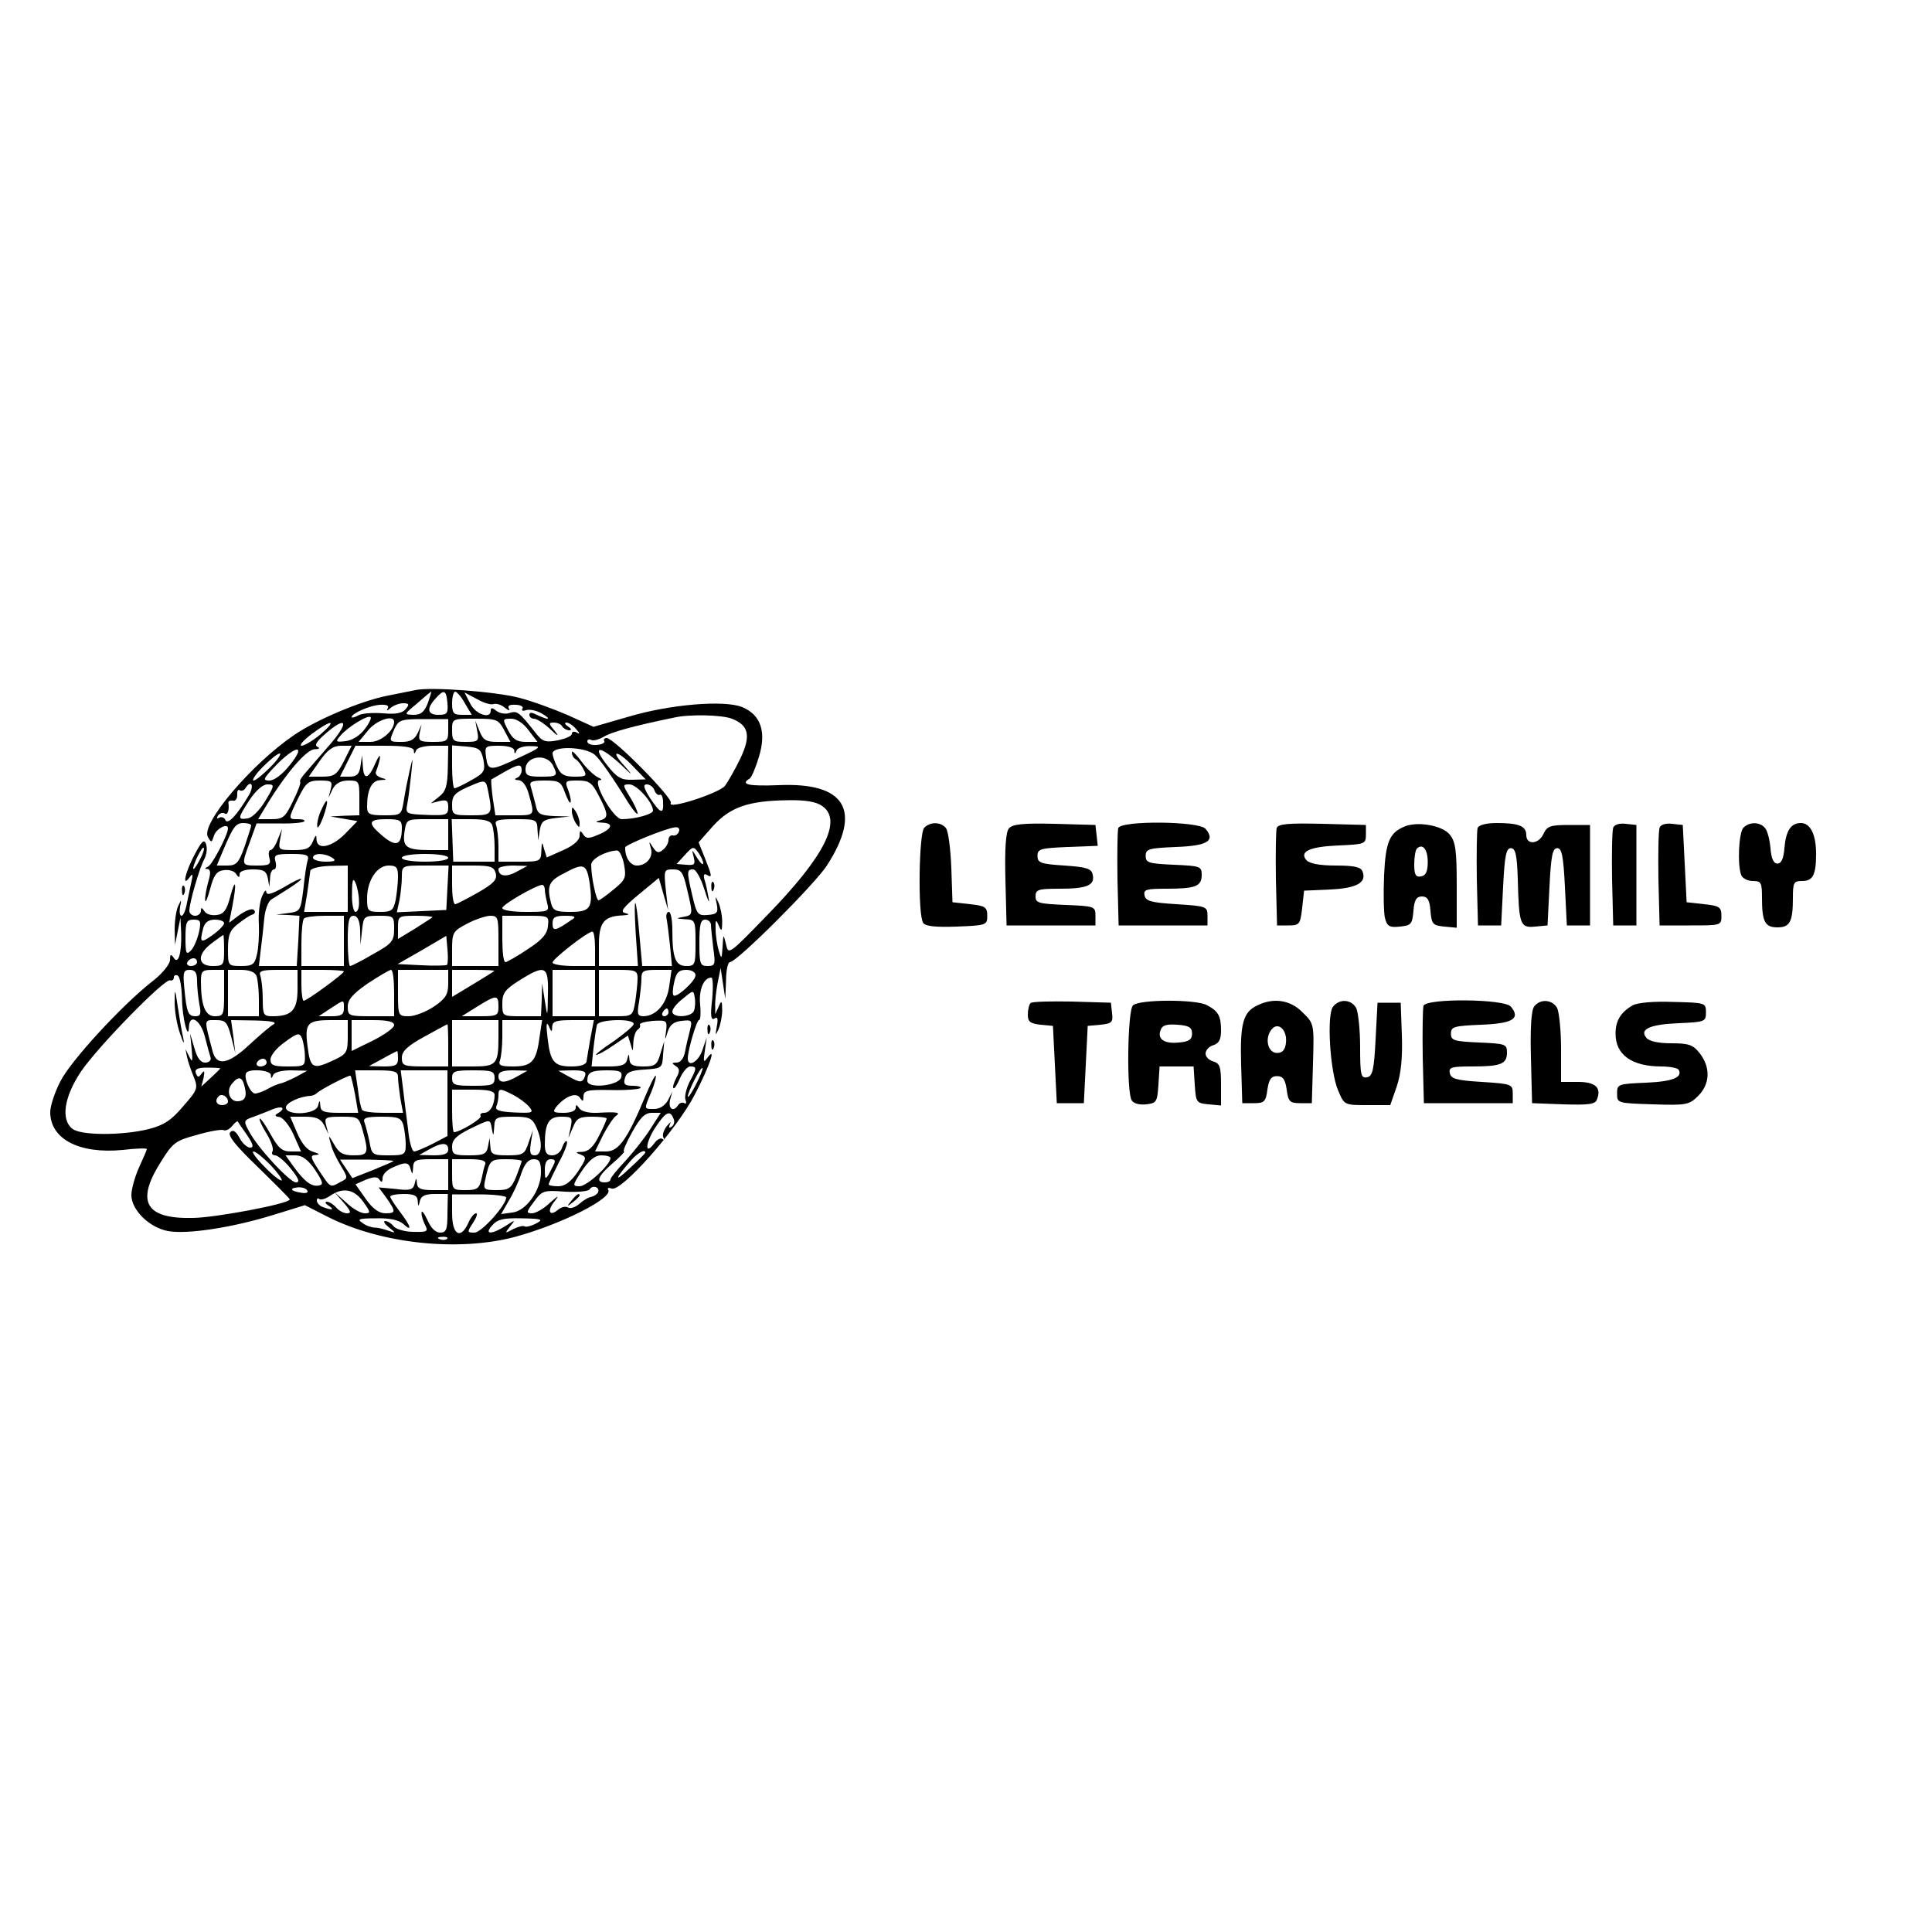 <?xml version="1.0" standalone="no"?>
<!DOCTYPE svg PUBLIC "-//W3C//DTD SVG 20010904//EN"
 "http://www.w3.org/TR/2001/REC-SVG-20010904/DTD/svg10.dtd">
<svg version="1.0" xmlns="http://www.w3.org/2000/svg"
 width="500pt" height="500pt" viewBox="0 0 500 500"
 preserveAspectRatio="xMidYMid meet">

<g transform="translate(0,500) scale(0.1,-0.1)"
fill="#000000" stroke="none">
<path d="M1075 3214 c-11 -2 -45 -9 -75 -15 -68 -14 -180 -61 -240 -102 -111
-76 -241 -230 -222 -263 9 -16 10 -15 16 4 6 18 36 33 36 18 0 -16 -41 -95
-52 -99 -8 -3 -9 -6 -1 -6 8 -1 9 -10 2 -33 -5 -18 -9 -40 -8 -48 1 -8 6 5 13
30 9 35 17 46 35 48 13 2 28 -2 32 -10 7 -10 9 -10 9 0 0 7 14 12 34 12 28 0
35 -4 39 -22 l4 -23 2 23 c0 12 5 22 10 22 5 0 7 9 4 20 -5 18 0 20 42 20 39
0 46 -3 41 -17 -3 -10 -8 -44 -11 -75 -7 -55 -8 -57 -39 -61 l-31 -4 30 -1 30
-2 -3 -65 -4 -65 -49 0 -49 0 5 43 c3 23 7 59 9 81 2 21 10 43 18 48 7 4 28
18 46 29 48 31 39 34 -13 3 -32 -18 -45 -22 -46 -12 0 7 -5 2 -11 -12 -6 -14
-10 -46 -8 -73 1 -26 -1 -61 -5 -77 -6 -26 -11 -30 -41 -30 -34 0 -34 1 -34
44 0 36 5 49 26 65 14 11 30 22 37 24 7 2 9 8 4 12 -4 5 -20 -1 -36 -12 l-28
-21 8 41 c12 62 9 79 -5 27 -9 -35 -17 -46 -35 -48 -13 -2 -28 2 -32 10 -7 10
-9 10 -9 1 0 -7 -7 -13 -15 -13 -8 0 -15 6 -15 13 0 20 26 111 39 134 6 12 8
29 4 39 -5 13 -11 7 -29 -27 -25 -47 -34 -88 -13 -59 8 11 9 8 4 -14 -3 -15
-9 -41 -12 -57 -3 -16 -9 -29 -13 -29 -5 0 -6 10 -4 23 4 20 4 21 -5 2 -5 -11
-9 -38 -9 -60 l1 -40 7 35 7 35 2 -42 c1 -52 -8 -81 -20 -61 -7 10 -9 8 -9 -7
-1 -11 -20 -35 -46 -55 -77 -60 -211 -205 -238 -259 -14 -27 -26 -63 -26 -79
0 -70 75 -109 188 -98 34 4 62 5 62 2 0 -2 -9 -23 -20 -47 -11 -24 -20 -57
-20 -72 0 -38 46 -84 95 -93 49 -9 167 9 273 42 l81 25 59 -30 c138 -70 338
-91 485 -52 121 33 255 101 241 122 -3 5 1 6 9 3 25 -9 168 152 215 243 39 75
58 131 31 93 -8 -11 -9 -6 -5 20 l5 35 -11 -32 c-10 -31 -38 -47 -38 -22 0 21
23 99 29 99 4 0 5 18 3 40 -4 38 9 70 29 70 4 0 5 -25 2 -57 -5 -42 -3 -54 6
-49 8 6 10 0 6 -21 -4 -23 -4 -24 4 -8 5 11 10 34 10 50 0 26 -2 27 -9 10 l-9
-20 0 20 c-1 11 2 38 6 60 l8 40 6 -40 6 -40 2 48 c0 26 5 47 10 47 18 0 219
201 251 250 92 143 48 216 -126 208 -78 -3 -99 2 -74 17 5 3 16 29 24 56 20
65 5 109 -43 129 -47 19 -188 7 -295 -25 l-90 -26 -66 30 c-37 16 -94 37 -126
45 -59 16 -231 29 -269 20z m32 -34 c-9 -23 -18 -30 -37 -30 -25 1 -25 1 10
30 19 17 35 30 36 30 1 0 -3 -13 -9 -30z m51 0 c2 -26 -1 -30 -23 -30 -29 0
-32 16 -8 42 22 25 28 23 31 -12z m45 0 l18 -30 -25 0 c-22 0 -26 4 -26 30 0
17 4 30 8 30 4 0 16 -13 25 -30z m75 -2 c7 2 20 -2 29 -10 9 -7 14 -8 10 -2
-4 8 2 11 17 10 13 0 22 -5 18 -10 -3 -5 1 -7 9 -4 8 3 26 0 40 -8 13 -7 20
-13 16 -14 -5 0 -17 5 -28 10 -13 7 -19 7 -19 0 0 -5 5 -10 12 -10 7 0 26 -12
42 -27 20 -19 24 -20 12 -5 -16 19 -17 22 -3 22 9 0 19 -4 22 -10 3 -5 12 -10
18 -10 7 0 6 4 -3 10 -8 5 -10 10 -4 10 6 0 18 -8 25 -17 10 -11 10 -14 2 -9
-7 4 -13 3 -13 -3 0 -6 -17 -13 -37 -17 -31 -6 -39 -3 -55 17 -45 57 -49 60
-69 54 -11 -4 -26 -1 -34 5 -11 9 -15 9 -15 1 0 -23 -39 -10 -53 18 l-15 29
32 -17 c17 -10 37 -16 44 -13z m-275 -12 c-3 -6 -1 -6 8 2 7 6 22 12 32 12 16
0 17 -3 7 -15 -9 -11 -26 -14 -59 -11 -25 2 -54 0 -63 -5 -10 -6 -18 -7 -18
-5 0 10 49 31 74 32 17 1 24 -2 19 -10z m-60 -54 c-12 -16 -32 -28 -48 -30
-26 -3 -28 -2 -14 14 17 21 71 55 78 48 3 -2 -4 -17 -16 -32z m951 28 c44 -17
50 -44 22 -103 -14 -29 -32 -60 -40 -71 -16 -19 -151 -63 -140 -44 7 11 -147
168 -166 168 -6 0 -9 -4 -6 -8 2 -4 -6 -9 -20 -10 -13 -1 -24 3 -24 9 0 5 4 7
10 4 5 -3 20 1 32 8 19 12 76 28 183 50 39 9 124 7 149 -3z m-874 -8 c0 -23
-34 -52 -61 -52 l-31 0 24 29 c21 27 68 43 68 23z m140 -23 c0 -27 -3 -29 -39
-29 -35 0 -39 2 -35 23 l5 22 -10 -22 c-8 -17 -19 -23 -41 -23 -34 0 -34 0
-19 34 11 23 17 25 75 25 l64 0 0 -30z m145 1 l16 -30 -35 0 c-28 0 -36 5 -45
28 l-11 27 5 -27 c5 -26 3 -28 -30 -28 -32 0 -35 2 -35 30 0 30 0 30 60 30 56
0 60 -2 75 -30z m63 0 l23 -30 -30 0 c-24 0 -34 7 -46 30 -15 29 -15 30 8 30
14 0 32 -12 45 -30z m-538 -10 c-19 -16 -41 -29 -49 -30 -8 0 3 13 25 30 51
38 69 39 24 0z m28 -22 c-24 -28 -53 -61 -64 -74 -12 -13 -20 -25 -17 -27 2
-3 -6 -25 -19 -51 -20 -41 -25 -46 -56 -46 l-34 0 23 38 c50 82 102 142 123
143 12 0 15 3 8 6 -9 4 -3 14 20 34 53 46 63 33 16 -23z m32 -48 c-18 -35 -25
-40 -56 -40 l-35 0 28 40 c21 30 35 40 56 40 l27 0 -20 -40z m181 28 c0 -10 2
-10 6 0 2 7 22 12 44 12 l39 0 -1 -57 c-1 -47 -5 -61 -23 -75 l-21 -17 23 6
c18 4 22 1 22 -16 0 -20 -5 -22 -55 -20 -54 2 -56 3 -51 28 3 14 7 49 10 76 5
49 5 49 -4 10 -5 -22 -12 -57 -15 -77 -6 -37 -7 -38 -50 -38 -40 0 -45 3 -45
23 0 43 12 67 34 68 18 1 18 2 3 6 -10 3 -17 10 -14 16 14 37 14 56 0 25 -19
-45 -32 -49 -34 -10 l-2 27 -4 -27 c-3 -22 -10 -28 -29 -28 l-24 0 20 40 20
40 75 0 c53 0 75 -4 76 -12z m180 -24 c5 -29 3 -34 -31 -53 -21 -12 -40 -21
-44 -21 -3 0 -6 25 -6 56 l0 55 37 -3 c33 -3 38 -7 44 -34z m80 24 c0 -10 2
-10 6 0 2 6 19 12 36 11 30 0 28 -3 -28 -29 -76 -36 -82 -36 -87 0 -4 29 -3
30 34 30 23 0 38 -5 39 -12z m208 -11 c14 -12 48 -61 88 -126 13 -20 23 -31
23 -26 0 6 -9 25 -20 43 -19 31 -19 32 -1 32 19 0 61 -47 61 -68 0 -9 -46 -22
-81 -22 -22 0 -78 100 -57 101 7 0 5 3 -4 7 -9 4 -29 22 -43 41 -14 19 -25 30
-25 24 0 -7 4 -15 10 -18 5 -3 15 -15 20 -26 10 -17 7 -19 -23 -19 -27 0 -36
6 -45 25 -7 14 -12 30 -12 35 0 20 83 18 109 -3z m-789 -27 c-19 -24 -40 -40
-53 -40 -18 0 -16 5 18 40 21 22 45 40 53 40 9 0 2 -15 -18 -40z m855 3 c33
-32 35 -32 11 -5 -39 42 -19 42 22 -1 l33 -34 -34 -1 c-29 -1 -40 5 -66 38
-40 51 -20 52 34 3z m-905 -8 c-19 -19 -38 -35 -44 -35 -5 0 5 16 24 35 19 19
38 35 44 35 5 0 -5 -16 -24 -35z m730 6 c15 -29 13 -31 -30 -31 -33 0 -40 3
-40 19 0 34 53 42 70 12z m-80 -15 c0 -8 -6 -17 -12 -19 -8 -3 -6 -6 4 -6 11
-1 21 -15 27 -38 15 -54 16 -53 -38 -53 l-49 0 -7 46 c-3 25 -5 47 -3 47 2 1
17 10 33 19 37 21 45 22 45 4z m-494 -48 l-6 -23 11 23 c8 15 21 22 41 22 27
0 28 -2 28 -45 l0 -45 -37 -1 -38 -2 35 -6 35 -6 -32 -33 c-35 -35 -73 -43
-74 -14 0 13 -2 12 -9 -5 -8 -19 -17 -23 -50 -23 -39 0 -40 1 -35 28 l5 27
-11 -27 c-6 -16 -14 -28 -19 -28 -4 0 -6 -9 -3 -20 5 -17 0 -20 -31 -20 -42 0
-42 0 -19 62 l17 47 58 0 c33 -1 62 2 65 5 4 3 -3 6 -15 6 -27 0 -27 -1 0 55
20 40 26 45 56 45 30 0 33 -2 28 -22z m408 -9 c11 -57 10 -59 -44 -59 -48 0
-50 1 -50 28 0 22 7 30 38 44 50 22 49 22 56 -13z m198 0 c6 -16 12 -28 14
-26 3 2 0 16 -5 31 -10 25 -9 26 24 26 30 0 37 -5 55 -40 25 -48 25 -57 3 -63
-14 -4 -12 -5 5 -6 31 -1 27 -16 -9 -31 -26 -11 -32 -11 -40 1 -7 11 -9 10 -9
-4 0 -11 -15 -25 -42 -37 l-43 -19 -7 22 c-5 20 -6 19 -7 -5 -1 -27 -3 -28
-56 -28 l-55 0 0 39 c0 22 -3 46 -6 55 -5 13 3 16 50 16 54 0 56 -1 57 -27 l2
-28 4 27 c4 23 10 27 41 31 l37 4 -41 1 c-37 2 -43 5 -48 30 -4 15 -9 35 -12
45 -5 14 1 17 36 17 37 0 42 -3 52 -31z m-818 -7 c-30 -51 -55 -78 -61 -64 -2
6 -10 9 -15 6 -7 -4 -8 -2 -4 5 4 6 12 9 17 6 8 -6 13 8 10 28 0 4 5 6 12 5 6
-2 11 5 11 14 -1 10 2 16 6 13 5 -3 11 -1 15 5 15 24 24 7 9 -18z m43 -14
c-15 -25 -34 -44 -46 -46 -27 -4 -26 0 5 48 16 24 34 40 46 40 19 0 19 -2 -5
-42z m1007 26 c3 -8 9 -13 13 -11 5 3 9 -6 9 -19 2 -33 -7 -30 -34 11 -16 26
-19 35 -8 35 8 0 17 -7 20 -16z m434 -40 c53 -37 6 -130 -142 -282 -100 -103
-101 -104 -107 -76 -7 28 -7 28 -9 -6 -2 -33 -3 -33 -10 -10 -4 14 -8 39 -8
55 -1 25 1 27 8 10 7 -17 9 -16 9 10 0 17 -5 39 -10 50 -8 17 -9 17 -4 -5 4
-22 1 -26 -24 -28 -25 -2 -28 2 -39 49 -15 64 -15 69 2 69 7 0 20 -23 29 -52
9 -29 14 -39 11 -23 -3 17 -7 38 -11 49 -3 12 -1 16 6 12 15 -9 14 -4 -5 44
l-16 40 38 43 c44 48 91 65 194 66 44 1 73 -4 88 -15z m-1088 -56 c0 -45 -14
-51 -48 -23 -42 35 -40 45 8 45 35 0 40 -3 40 -22z m120 -18 l0 -40 -47 0
c-62 0 -72 8 -66 48 5 32 6 32 59 32 l54 0 0 -40z m114 24 c3 -9 6 -33 6 -55
l0 -39 -53 0 -54 0 -2 55 -2 55 50 0 c35 0 51 -4 55 -16z m-624 0 c0 -4 -8
-28 -17 -55 -15 -42 -21 -49 -45 -49 l-27 0 16 38 c26 62 33 72 53 72 11 0 20
-3 20 -6z m1107 -16 c-2 -7 -10 -12 -16 -10 -6 1 -11 -4 -11 -12 0 -7 -6 -19
-14 -25 -11 -10 -17 -8 -26 6 -11 17 -11 17 -6 -1 8 -23 -10 -46 -36 -46 -17
0 -31 22 -30 47 1 7 109 51 130 52 8 1 12 -5 9 -11z m-1241 -75 c-8 -15 -15
-25 -16 -21 0 12 23 58 27 54 3 -2 -2 -17 -11 -33z m1304 -7 c-1 -6 -7 0 -16
14 -14 23 -14 23 -9 3 5 -20 3 -23 -19 -21 l-25 2 22 24 c20 22 22 22 34 6 7
-10 13 -23 13 -28z m-205 -3 c6 -34 4 -40 -27 -65 -18 -15 -36 -28 -39 -28 -6
0 -19 60 -19 92 0 15 36 35 66 37 7 1 15 -16 19 -36z m-755 17 c11 -7 7 -10
-17 -10 -18 0 -33 5 -33 10 0 13 30 13 50 0z m300 0 c0 -6 -27 -10 -60 -10
-33 0 -60 4 -60 10 0 6 27 10 60 10 33 0 60 -4 60 -10z m-260 -80 l0 -60 -56
0 -57 0 8 48 c4 26 7 52 8 58 0 6 22 12 49 13 l48 1 0 -60z m130 31 c0 -16 -3
-43 -6 -60 -6 -27 -10 -31 -40 -31 -32 0 -34 2 -34 35 0 47 26 85 56 85 20 0
24 -5 24 -29z m128 -28 l-3 -58 -64 -3 -64 -3 7 32 c3 17 6 44 6 60 0 29 1 29
60 29 l61 0 -3 -57z m125 37 c4 -17 -5 -26 -46 -50 -29 -16 -55 -30 -59 -30
-5 0 -8 23 -8 50 l0 50 54 0 c46 0 54 -3 59 -20z m54 4 c-27 -15 -47 -12 -47
7 0 5 17 9 38 9 l37 -1 -28 -15z m189 -29 c9 -65 2 -75 -50 -75 -37 0 -45 3
-50 23 -11 43 -6 57 32 76 53 29 60 26 68 -24z m252 -16 c16 -67 16 -67 -10
-72 -20 -4 -19 -4 5 -6 26 -1 27 -3 27 -61 0 -57 -1 -60 -24 -60 -28 0 -36 21
-36 93 0 26 -4 47 -9 47 -5 0 -8 -8 -6 -17 2 -10 6 -42 9 -70 l5 -53 -39 0
-38 0 -7 78 c-9 108 -16 115 -10 10 l6 -88 -50 0 -51 0 0 55 c0 58 13 74 62
76 17 1 18 3 6 6 -14 3 -6 14 35 48 l52 43 12 -42 12 -41 -6 53 c-5 50 -5 52
19 52 21 0 26 -7 36 -51z m-849 -31 c1 -16 -3 -28 -9 -28 -5 0 -10 21 -9 48 0
35 3 42 9 27 5 -11 9 -32 9 -47z m481 30 c0 -7 3 -23 6 -35 6 -22 4 -23 -55
-23 -33 0 -61 4 -61 10 0 9 85 58 103 60 4 0 7 -6 7 -12z m-520 -133 l0 -65
-55 0 -55 0 0 58 c0 32 3 62 7 65 3 4 28 7 55 7 l48 0 0 -65z m42 28 l1 -38 4
38 c4 36 5 37 44 37 38 0 39 -1 39 -34 0 -31 -5 -38 -54 -65 -29 -17 -56 -31
-60 -31 -3 0 -6 29 -6 65 0 51 3 65 15 65 10 0 16 -12 17 -37z m187 33 c-2 -2
-23 -15 -46 -30 l-43 -26 0 30 c0 29 1 30 47 30 25 0 44 -2 42 -4z m171 -61
l0 -65 -60 0 -60 0 0 45 c0 41 3 46 38 64 20 11 47 20 60 21 21 0 22 -4 22
-65z m128 38 c-2 -21 -16 -36 -53 -60 -27 -18 -53 -33 -57 -33 -5 0 -8 27 -8
60 l0 60 61 0 c60 0 60 0 57 -27z m62 17 c-43 -30 -50 -31 -50 -10 0 16 6 20
33 20 25 0 29 -3 17 -10z m-965 -32 c-4 -18 -13 -40 -21 -48 -12 -12 -14 -8
-14 33 0 41 3 47 21 47 18 0 20 -4 14 -32z m65 23 c0 -5 -13 -19 -30 -31 -31
-22 -34 -20 -24 18 4 15 14 22 30 22 13 0 24 -4 24 -9z m1260 -5 c0 -7 3 -34
6 -60 6 -42 5 -46 -15 -46 -19 0 -21 5 -21 60 0 47 3 60 15 60 8 0 15 -6 15
-14z m-300 -61 l0 -45 -55 0 c-30 0 -55 4 -55 9 0 9 89 79 103 80 4 1 7 -19 7
-44z m-960 -5 c0 -38 -2 -40 -30 -40 -39 0 -41 30 -2 59 15 11 28 21 30 21 1
0 2 -18 2 -40z m577 -37 c-3 -2 -33 -3 -67 -1 l-61 3 63 36 63 37 3 -35 c2
-19 1 -37 -1 -40z m-647 7 c0 -5 -7 -10 -16 -10 -8 0 -12 5 -9 10 3 6 10 10
16 10 5 0 9 -4 9 -10z m0 -49 c0 -16 3 -43 6 -60 5 -25 3 -31 -10 -31 -19 0
-23 9 -29 73 -4 41 -2 47 14 47 14 0 19 -7 19 -29z m70 -31 c0 -56 -1 -60 -24
-60 -25 0 -36 28 -36 91 0 26 4 29 30 29 l30 0 0 -60z m84 44 c3 -9 6 -36 6
-60 l0 -44 -40 0 -40 0 0 60 0 60 34 0 c22 0 36 -6 40 -16z m106 -34 c0 -54
-15 -70 -64 -70 -24 0 -26 3 -26 44 0 24 -3 51 -6 60 -5 13 2 16 45 16 l51 0
0 -50z m120 46 c0 -6 -96 -76 -104 -76 -3 0 -6 18 -6 40 l0 40 55 0 c30 0 55
-2 55 -4z m130 -56 l0 -60 -60 0 c-57 0 -60 1 -60 25 0 18 13 33 52 60 29 19
56 35 60 35 5 0 8 -27 8 -60z m140 25 c0 -28 -6 -39 -37 -60 -21 -14 -50 -25
-65 -25 -27 0 -28 1 -28 60 l0 60 65 0 65 0 0 -35z m119 32 c-2 -2 -28 -18
-56 -35 l-53 -32 0 35 0 35 57 0 c31 0 54 -1 52 -3z m139 -59 c-1 -62 -1 -63
-8 -18 l-7 45 -1 -42 -2 -43 -50 0 c-50 0 -50 0 -50 33 0 27 7 36 43 59 68 43
77 39 75 -34z m122 2 l0 -60 -55 0 -55 0 0 60 0 60 55 0 55 0 0 -60z m110 38
c0 -13 -3 -40 -6 -60 -6 -37 -8 -38 -50 -38 l-44 0 0 60 0 60 50 0 c45 0 50
-2 50 -22z m82 -20 c-6 -45 -33 -77 -66 -78 -16 0 -18 5 -12 38 3 20 6 47 6
60 0 19 5 22 39 22 l39 0 -6 -42z m68 28 c0 -15 -50 -60 -57 -52 -3 3 -2 18 2
35 5 24 12 31 31 31 14 0 24 -6 24 -14z m-1329 -59 c0 -50 17 -115 18 -74 2
35 30 17 41 -25 6 -24 13 -49 15 -55 2 -7 -4 -13 -14 -13 -12 0 -21 12 -28 38
l-11 37 4 -40 c3 -32 2 -36 -6 -20 l-10 20 4 -20 c2 -11 10 -34 17 -51 12 -30
11 -34 -27 -77 -30 -36 -50 -49 -89 -59 -68 -17 -177 -17 -198 1 -30 24 -21
82 22 147 43 64 216 241 231 237 6 -2 10 2 10 8 0 5 5 7 10 4 6 -3 10 -30 11
-58z m1325 -33 c-7 -17 -56 -19 -56 -2 0 7 12 22 28 34 26 22 27 22 30 2 2
-10 1 -26 -2 -34z m-506 11 c0 -23 -3 -25 -47 -25 l-48 0 40 25 c50 31 55 31
55 0z m-400 -5 c0 -16 -7 -20 -32 -20 l-33 0 30 20 c37 24 35 24 35 0z m840
-10 c0 -5 -5 -10 -11 -10 -5 0 -7 5 -4 10 3 6 8 10 11 10 2 0 4 -4 4 -10z
m-1132 -62 l11 -43 -5 42 -6 43 63 -1 c40 -1 57 -4 47 -10 -8 -4 -37 -29 -64
-54 -54 -50 -84 -55 -94 -15 -22 84 -23 80 8 80 26 0 30 -5 40 -42z m302 -1
c0 -40 -3 -45 -35 -60 -55 -26 -62 -23 -69 35 -8 60 -1 68 62 68 l42 0 0 -43z
m120 30 c0 -7 -25 -25 -55 -40 l-55 -27 0 40 0 40 55 0 c38 0 55 -4 55 -13z
m270 -31 c0 -70 -5 -76 -66 -76 l-54 0 0 60 0 60 60 0 60 0 0 -44z m106 -2
c-8 -61 -20 -74 -68 -74 -33 0 -39 3 -34 16 3 9 6 36 6 60 l0 44 51 0 52 0 -7
-46z m33 29 c1 14 10 17 54 17 l54 0 -9 -47 c-5 -27 -9 -54 -10 -60 -1 -8 -16
-13 -38 -13 -46 0 -56 11 -63 75 -4 32 -3 43 3 30 7 -17 9 -17 9 -2z m211 7
c0 -5 -24 -25 -52 -45 -29 -19 -49 -35 -45 -35 5 0 25 11 45 25 l37 25 7 -22
c6 -22 6 -21 7 4 1 15 6 30 11 33 6 4 8 9 6 13 -2 4 13 8 34 10 35 2 37 1 34
-25 -4 -27 -3 -27 4 -3 6 18 16 26 36 28 26 3 28 2 22 -23 -4 -15 -10 -40 -13
-56 -3 -18 -12 -29 -22 -29 -13 0 -13 -2 -2 -9 10 -7 11 -13 1 -31 -6 -12 -10
-24 -7 -26 2 -3 10 9 17 26 7 16 19 30 26 30 18 0 18 -4 -2 -41 -8 -17 -13
-37 -10 -45 3 -8 2 -12 -3 -9 -5 3 -12 1 -16 -5 -12 -19 -26 -10 -21 13 l6 22
-11 -22 c-8 -14 -21 -23 -36 -23 -27 0 -27 -2 -7 45 8 20 13 39 11 41 -2 2
-14 -22 -27 -53 -46 -111 -69 -143 -101 -143 l-29 0 21 43 c12 23 27 45 33 49
13 9 4 11 -48 8 -23 -1 -42 4 -47 12 -7 10 -9 10 -9 1 0 -8 -13 -13 -31 -13
-27 0 -30 2 -19 16 23 27 51 38 61 23 7 -11 9 -10 9 3 0 16 10 18 71 17 38 -1
73 2 76 5 4 3 -5 6 -19 6 -21 0 -25 4 -21 19 4 16 15 21 51 23 45 3 46 4 48
38 l3 35 -10 -32 c-8 -29 -14 -33 -44 -33 -26 0 -35 4 -36 18 -1 16 -2 16 -6
0 -3 -14 -15 -18 -48 -18 l-44 0 5 48 c3 26 7 53 9 60 5 14 95 17 95 2z m-480
-55 l0 -55 -60 0 c-56 0 -60 2 -60 23 0 16 14 30 58 54 31 17 58 32 60 32 1 1
2 -24 2 -54z m-371 -27 c1 -27 -1 -28 -44 -28 -37 0 -45 3 -45 18 0 11 17 31
37 45 34 25 38 25 45 9 3 -9 7 -29 7 -44z m241 -8 c0 -17 -7 -20 -37 -20 l-38
1 35 19 c19 11 36 19 38 20 1 0 2 -9 2 -20z m-340 -10 c0 -5 -7 -10 -16 -10
-8 0 -12 5 -9 10 3 6 10 10 16 10 5 0 9 -4 9 -10z m-120 -15 c0 -1 -11 -12
-24 -24 l-25 -23 6 23 c3 17 2 20 -5 11 -8 -11 -10 -11 -15 0 -4 11 4 15 29
15 19 0 34 -1 34 -2z m1231 -42 c-11 -21 -20 -35 -21 -31 0 12 33 78 38 74 2
-2 -6 -21 -17 -43z m-1100 25 c0 -10 2 -10 6 0 3 7 22 12 46 12 l42 -1 -29
-16 c-16 -8 -34 -16 -40 -17 -6 -1 -21 -7 -33 -14 -12 -7 -27 -12 -33 -12 -12
0 -30 41 -23 53 7 12 63 8 64 -5z m329 -5 c0 -10 3 -35 6 -55 l7 -38 -51 0
c-28 0 -53 3 -55 8 -3 4 -8 28 -11 55 l-7 47 55 0 c47 0 56 -3 56 -17z m128
-68 l0 -85 -38 -20 c-22 -11 -43 -20 -48 -20 -6 0 -13 26 -16 58 -4 31 -10 78
-13 105 l-6 47 61 0 60 0 0 -85z m122 65 c0 -18 -7 -20 -55 -20 -48 0 -55 2
-55 20 0 18 7 20 55 20 48 0 55 -2 55 -20z m60 5 c-33 -19 -50 -19 -50 0 0 11
11 15 38 15 l37 -1 -25 -14z m174 0 c-7 -18 -12 -18 -44 0 l-25 14 37 1 c29 0
36 -3 32 -15z m94 -2 c-4 -23 -88 -32 -88 -10 0 22 10 27 52 27 32 0 39 -3 36
-17z m-689 -46 l8 -47 -48 0 c-40 0 -49 3 -50 18 -1 16 -2 16 -6 0 -6 -23 -83
-26 -83 -4 0 12 36 29 65 30 6 1 12 4 15 7 7 8 84 48 87 45 2 -2 7 -24 12 -49z
m-286 21 c7 -26 1 -38 -19 -38 -20 0 -29 27 -14 45 17 21 27 19 33 -7z m647
-22 c0 -26 -12 -46 -27 -46 -8 0 -12 -4 -9 -8 4 -7 -54 -42 -69 -42 -3 0 -5
25 -5 55 l0 55 55 0 c41 0 55 -4 55 -14z m49 0 c15 -8 34 -22 41 -31 12 -15 8
-16 -39 -14 -40 2 -51 6 -46 17 3 7 5 20 5 28 0 18 4 18 39 0z m-739 -17 c0
-5 -7 -9 -15 -9 -15 0 -20 12 -9 23 8 8 24 -1 24 -14z m131 -29 c-11 -6 -11
-9 3 -11 9 -2 26 -23 36 -46 l19 -43 -27 0 c-22 0 -32 9 -52 45 -13 24 -26 42
-28 40 -2 -2 6 -20 18 -39 12 -20 19 -40 15 -46 -3 -5 0 -10 7 -10 7 0 26 -16
41 -35 20 -25 24 -35 13 -35 -16 0 -100 90 -122 133 -14 26 -14 28 13 37 15 6
37 14 48 19 24 10 36 4 16 -9z m962 -42 c-15 -24 -45 -61 -65 -83 -21 -22 -38
-43 -38 -47 0 -5 -7 -8 -15 -8 -24 0 -18 16 20 49 20 17 33 31 30 31 -4 0 6
23 21 50 21 38 33 50 51 50 l23 0 -27 -42z m60 27 c4 -8 1 -17 -5 -21 -7 -5
-8 -2 -4 7 4 8 1 5 -8 -5 -8 -10 -13 -24 -9 -30 3 -6 3 -8 -2 -4 -4 4 -14 0
-21 -10 -25 -34 -25 -3 0 37 28 43 40 50 49 26z m-904 -17 l11 -23 -6 23 c-5
20 -2 22 40 22 44 0 45 -1 55 -37 16 -58 14 -63 -24 -63 -27 0 -38 6 -50 28
-15 26 -16 26 -9 2 3 -14 15 -39 26 -57 19 -32 19 -32 -1 -42 -27 -15 -25 -16
-55 29 -23 35 -24 40 -9 41 12 1 10 3 -6 8 -16 4 -30 21 -42 49 l-18 42 38 0
c29 0 41 -5 50 -22z m205 0 c3 -13 6 -35 6 -50 0 -26 -3 -28 -44 -28 -42 0
-44 1 -50 36 -4 19 -10 42 -13 50 -4 11 6 14 45 14 43 0 50 -3 56 -22z m344
-5 c17 -38 15 -73 -4 -73 -12 0 -14 7 -10 33 l5 32 -11 -32 c-10 -30 -14 -33
-54 -33 -39 0 -44 3 -45 23 l-2 22 -4 -22 c-4 -20 -11 -23 -49 -23 -39 0 -44
2 -44 23 0 17 11 28 45 45 56 27 53 27 58 0 4 -20 4 -19 6 5 1 25 4 27 49 27
41 0 49 -3 60 -27z m89 0 l-6 -28 12 28 c9 23 17 27 49 27 21 0 38 -2 38 -5 0
-3 -9 -24 -20 -45 -14 -28 -27 -40 -43 -41 -18 0 -19 -2 -4 -7 16 -7 15 -10
-8 -45 -18 -26 -33 -37 -50 -37 -14 0 -25 2 -25 5 0 3 12 28 26 56 15 27 24
52 21 55 -3 3 -8 -4 -12 -15 -3 -12 -15 -21 -26 -21 -14 0 -19 7 -19 28 0 55
10 72 42 72 28 0 30 -2 25 -27z m-838 -20 c16 -24 19 -33 8 -33 -7 0 -20 11
-27 25 -10 18 -17 22 -24 15 -8 -8 13 -34 72 -91 45 -44 82 -81 82 -83 0 -11
-190 -47 -250 -48 -123 -3 -149 41 -85 143 32 52 39 57 95 72 34 10 65 15 69
12 5 -2 14 2 21 10 7 9 14 14 15 13 1 -2 12 -18 24 -35z m521 -38 c0 -11 -11
-15 -37 -15 l-38 1 25 14 c33 19 50 19 50 0z m-460 -40 c18 -19 31 -37 29 -40
-3 -2 -23 13 -44 35 -22 22 -35 40 -29 40 6 0 25 -16 44 -35z m970 32 c0 -2
-19 -21 -42 -42 -40 -38 -37 -26 6 23 17 19 36 29 36 19z m-855 -44 c21 -32
23 -39 10 -41 -19 -4 -38 11 -66 50 l-20 28 25 0 c18 0 33 -11 51 -37z m765
30 c-1 -18 -61 -73 -80 -73 -19 0 -19 2 6 40 19 28 34 40 50 40 13 0 24 -3 24
-7z m-562 -8 c-2 -2 -26 -12 -55 -24 l-51 -20 -16 24 -16 24 71 0 c39 -1 69
-2 67 -4z m142 -35 l0 -40 -40 0 c-31 0 -40 4 -41 18 -1 15 -2 15 -6 -2 -4
-15 -12 -18 -49 -13 l-44 4 20 -27 c25 -36 25 -40 -3 -40 -16 0 -33 12 -51 38
l-26 37 27 12 c21 8 30 8 35 0 5 -8 8 -7 8 4 0 9 11 21 25 27 35 16 43 15 48
-5 4 -14 5 -12 6 5 1 19 6 22 46 22 l45 0 0 -40z m96 28 c-3 -7 -7 -25 -10
-40 -6 -24 -11 -28 -41 -28 -34 0 -35 1 -35 40 l0 40 45 0 c31 0 43 -4 41 -12z
m94 7 c0 -3 -7 -21 -14 -40 -13 -31 -19 -35 -51 -35 -33 0 -35 2 -29 28 11 50
13 52 54 52 22 0 40 -2 40 -5z m50 -29 c0 -46 -38 -100 -74 -104 l-29 -4 20
35 c11 18 26 50 32 70 9 26 19 37 32 37 15 0 19 -7 19 -34z m29 12 c-17 -34
-19 -34 -19 -5 0 18 5 27 15 27 13 0 14 -4 4 -22z m-634 -59 c4 -5 -3 -8 -14
-6 -28 4 -34 12 -11 14 11 1 22 -2 25 -8z m753 -4 c-2 -5 -9 -10 -16 -12 -8
-1 -22 -9 -32 -18 -10 -9 -24 -14 -30 -10 -6 4 -18 1 -26 -6 -23 -19 -29 -2
-8 23 12 16 9 14 -12 -4 -16 -16 -38 -28 -47 -28 -16 0 -15 4 5 30 21 29 25
30 80 26 32 -2 61 1 64 6 7 12 27 6 22 -7z m-608 -25 c19 -27 20 -30 4 -30
-10 0 -32 12 -48 28 l-31 27 24 -27 c19 -22 21 -28 9 -28 -9 0 -21 7 -28 15
-7 8 -18 15 -24 15 -6 0 -4 -5 4 -10 17 -11 10 -13 -14 -4 -9 3 -16 11 -16 17
0 6 3 7 6 4 4 -3 16 0 28 8 33 23 62 18 86 -15z m141 3 c1 -17 2 -17 6 0 3 12
14 17 38 17 l34 0 -1 -50 c0 -42 -3 -50 -19 -50 -12 0 -24 12 -33 33 -8 17
-15 26 -15 19 -1 -7 4 -22 9 -32 9 -17 6 -19 -30 -18 -22 0 -45 7 -51 14 -6 8
-16 14 -22 14 -6 0 -2 -7 9 -16 19 -15 19 -16 -1 -9 -11 4 -27 8 -35 8 -8 0
-23 5 -32 12 -15 10 -9 12 35 12 34 1 58 -4 70 -14 25 -23 21 -7 -8 31 -14 18
-25 36 -25 39 0 4 16 7 35 7 26 0 35 -4 36 -17z m229 8 c0 -20 -64 -91 -82
-91 -19 0 -20 1 -4 25 9 14 13 25 8 25 -5 0 -14 -11 -20 -25 -20 -44 -42 -31
-42 25 l0 49 70 0 c39 0 70 -4 70 -8z m78 -67 c-13 -7 -26 -10 -30 -8 -4 3
-18 -1 -30 -7 -22 -12 -22 -11 -8 7 15 18 14 18 -12 1 -37 -23 -56 -22 -34 2
14 16 30 19 77 18 52 -1 56 -3 37 -13z m-231 -40 c-3 -3 -12 -4 -19 -1 -8 3
-5 6 6 6 11 1 17 -2 13 -5z"/>
<path d="M832 2905 c-7 -14 -12 -34 -11 -43 0 -9 7 1 15 22 16 45 13 59 -4 21z"/>
<path d="M1480 2900 c0 -8 5 -22 10 -30 9 -13 10 -13 10 0 0 8 -5 22 -10 30
-9 13 -10 13 -10 0z"/>
<path d="M1841 2704 c0 -11 3 -14 6 -6 3 7 2 16 -1 19 -3 4 -6 -2 -5 -13z"/>
<path d="M452 2405 c0 -22 6 -58 14 -80 9 -27 12 -30 8 -10 -4 17 -10 53 -14
80 -7 48 -8 49 -8 10z"/>
<path d="M1479 1893 c-13 -16 -12 -17 4 -4 9 7 17 15 17 17 0 8 -8 3 -21 -13z"/>
<path d="M2392 2858 c-14 -14 -17 -225 -3 -246 5 -9 30 -12 87 -10 77 3 79 4
79 28 0 22 -5 26 -45 30 l-45 5 -3 89 c-2 50 -8 96 -14 103 -13 16 -40 17 -56
1z"/>
<path d="M2611 2856 c-8 -9 -11 -52 -9 -132 l3 -119 115 0 115 0 0 25 c0 24
-2 25 -77 28 -70 3 -78 5 -78 22 0 18 7 20 63 20 70 0 91 9 85 36 -3 16 -15
20 -73 24 -62 4 -70 7 -70 25 0 18 8 20 78 23 l78 3 -3 27 -3 27 -106 3 c-82
2 -109 -1 -118 -12z"/>
<path d="M2894 2857 c-2 -7 -3 -67 -2 -133 l3 -119 115 0 115 0 0 25 c0 24 -3
25 -80 30 -66 4 -80 8 -83 23 -3 15 5 17 56 17 76 0 92 6 92 36 0 22 -4 23
-72 26 -65 3 -73 5 -73 23 0 18 8 20 78 23 82 3 103 16 77 47 -17 20 -218 22
-226 2z"/>
<path d="M3304 2857 c-2 -7 -3 -67 -2 -133 l3 -119 30 0 c28 0 30 3 35 45 l5
45 67 3 c69 3 96 18 84 47 -4 11 -21 15 -69 15 -42 0 -68 5 -76 14 -19 22 8
35 84 38 67 3 70 4 70 28 l0 25 -113 3 c-87 2 -114 0 -118 -11z"/>
<path d="M3635 2861 c-39 -16 -49 -40 -53 -126 -2 -46 -1 -96 2 -110 6 -22 11
-26 39 -23 29 3 32 6 35 41 2 28 8 37 22 37 14 0 20 -9 22 -37 3 -35 6 -38 36
-41 l32 -3 0 109 c0 90 -3 114 -18 132 -19 24 -84 35 -117 21z m60 -92 c0 -24
-5 -35 -17 -37 -14 -3 -18 4 -18 31 0 18 3 37 7 41 15 14 28 -2 28 -35z"/>
<path d="M3824 2857 c-2 -7 -3 -67 -2 -133 l3 -119 30 0 30 0 5 100 c4 80 8
100 20 100 12 0 16 -17 18 -80 3 -118 6 -127 45 -123 l32 3 5 100 c4 80 8 100
20 100 12 0 16 -20 20 -100 l5 -100 30 0 30 0 0 130 0 130 -55 0 c-47 0 -56
-3 -65 -22 -12 -28 -45 -31 -45 -4 0 23 -19 31 -76 31 -28 0 -47 -5 -50 -13z"/>
<path d="M4175 2858 c-3 -8 -4 -68 -3 -134 l3 -119 30 0 30 0 0 130 0 130 -28
3 c-16 2 -29 -2 -32 -10z"/>
<path d="M4295 2858 c-3 -8 -4 -68 -3 -134 l3 -119 80 0 c79 0 80 0 80 25 0
22 -5 26 -45 30 l-45 5 -5 100 -5 100 -28 3 c-16 2 -29 -2 -32 -10z"/>
<path d="M4512 2858 c-12 -12 -16 -95 -6 -122 3 -9 17 -16 30 -16 22 0 24 -4
24 -44 0 -62 8 -76 40 -76 32 0 40 14 40 76 0 40 2 44 24 44 28 0 36 16 36 71
0 49 -15 79 -39 79 -26 0 -39 -19 -43 -65 -2 -27 -8 -40 -18 -40 -10 0 -16 13
-18 40 -2 22 -8 45 -14 52 -13 16 -40 17 -56 1z"/>
<path d="M471 2694 c0 -11 3 -14 6 -6 3 7 2 16 -1 19 -3 4 -6 -2 -5 -13z"/>
<path d="M2667 2404 c-4 -4 -7 -18 -7 -30 0 -18 6 -23 33 -26 l32 -3 5 -100 5
-100 35 0 35 0 5 100 5 100 33 3 c29 3 33 6 30 30 l-3 27 -101 3 c-55 1 -103
0 -107 -4z"/>
<path d="M2932 2398 c-14 -14 -17 -225 -3 -246 5 -8 21 -12 37 -10 27 3 29 6
32 51 l3 47 44 0 44 0 3 -47 c3 -46 4 -48 36 -51 l32 -3 0 54 c0 46 -3 55 -20
60 -11 3 -20 12 -20 20 0 9 9 19 20 22 15 5 20 15 20 38 0 38 -7 50 -37 66
-29 15 -175 15 -191 -1z m153 -73 c0 -15 -8 -21 -34 -23 -38 -4 -57 9 -47 33
4 12 16 15 43 13 30 -2 38 -7 38 -23z"/>
<path d="M3254 2398 c-37 -17 -45 -47 -42 -153 l3 -100 30 0 c27 0 31 4 35 35
4 27 10 35 25 35 15 0 21 -8 25 -35 4 -31 8 -35 35 -35 l30 0 3 103 c3 102 3
103 -27 132 -31 32 -75 39 -117 18z m74 -97 c-2 -18 -9 -26 -23 -26 -24 0 -33
38 -14 61 17 21 41 -2 37 -35z"/>
<path d="M3450 2395 c-17 -21 -8 -168 13 -217 16 -38 16 -38 76 -38 l59 0 17
49 c11 33 15 75 13 132 l-3 84 -30 0 -30 0 -5 -95 c-4 -80 -8 -95 -22 -98 -16
-3 -18 6 -18 78 0 45 -5 90 -10 101 -13 23 -43 25 -60 4z"/>
<path d="M3684 2397 c-2 -7 -3 -67 -2 -133 l3 -119 115 0 115 0 0 25 c0 24 -3
25 -80 30 -66 4 -80 8 -83 23 -3 15 5 17 56 17 76 0 92 6 92 36 0 22 -4 23
-72 26 -65 3 -73 5 -73 23 0 18 8 20 78 23 82 3 103 16 77 47 -17 20 -218 22
-226 2z"/>
<path d="M3971 2396 c-8 -9 -11 -54 -9 -132 l3 -119 81 -3 c66 -2 83 0 87 13
12 30 -4 45 -49 45 l-44 0 0 86 c0 47 -5 94 -10 105 -12 22 -43 25 -59 5z"/>
<path d="M4225 2398 c-31 -18 -44 -40 -44 -73 0 -55 42 -85 119 -85 21 0 41
-4 44 -8 12 -20 -15 -31 -84 -34 -73 -3 -75 -4 -75 -28 0 -25 1 -25 93 -28 87
-3 94 -1 117 22 31 31 32 74 4 110 -17 22 -28 26 -74 26 -32 0 -57 5 -64 14
-19 22 8 35 84 38 67 3 70 4 70 28 0 25 -2 25 -85 27 -51 2 -93 -2 -105 -9z"/>
<path d="M1831 2334 c0 -11 3 -14 6 -6 3 7 2 16 -1 19 -3 4 -6 -2 -5 -13z"/>
<path d="M1841 2294 c0 -11 3 -14 6 -6 3 7 2 16 -1 19 -3 4 -6 -2 -5 -13z"/>
</g>
</svg>
